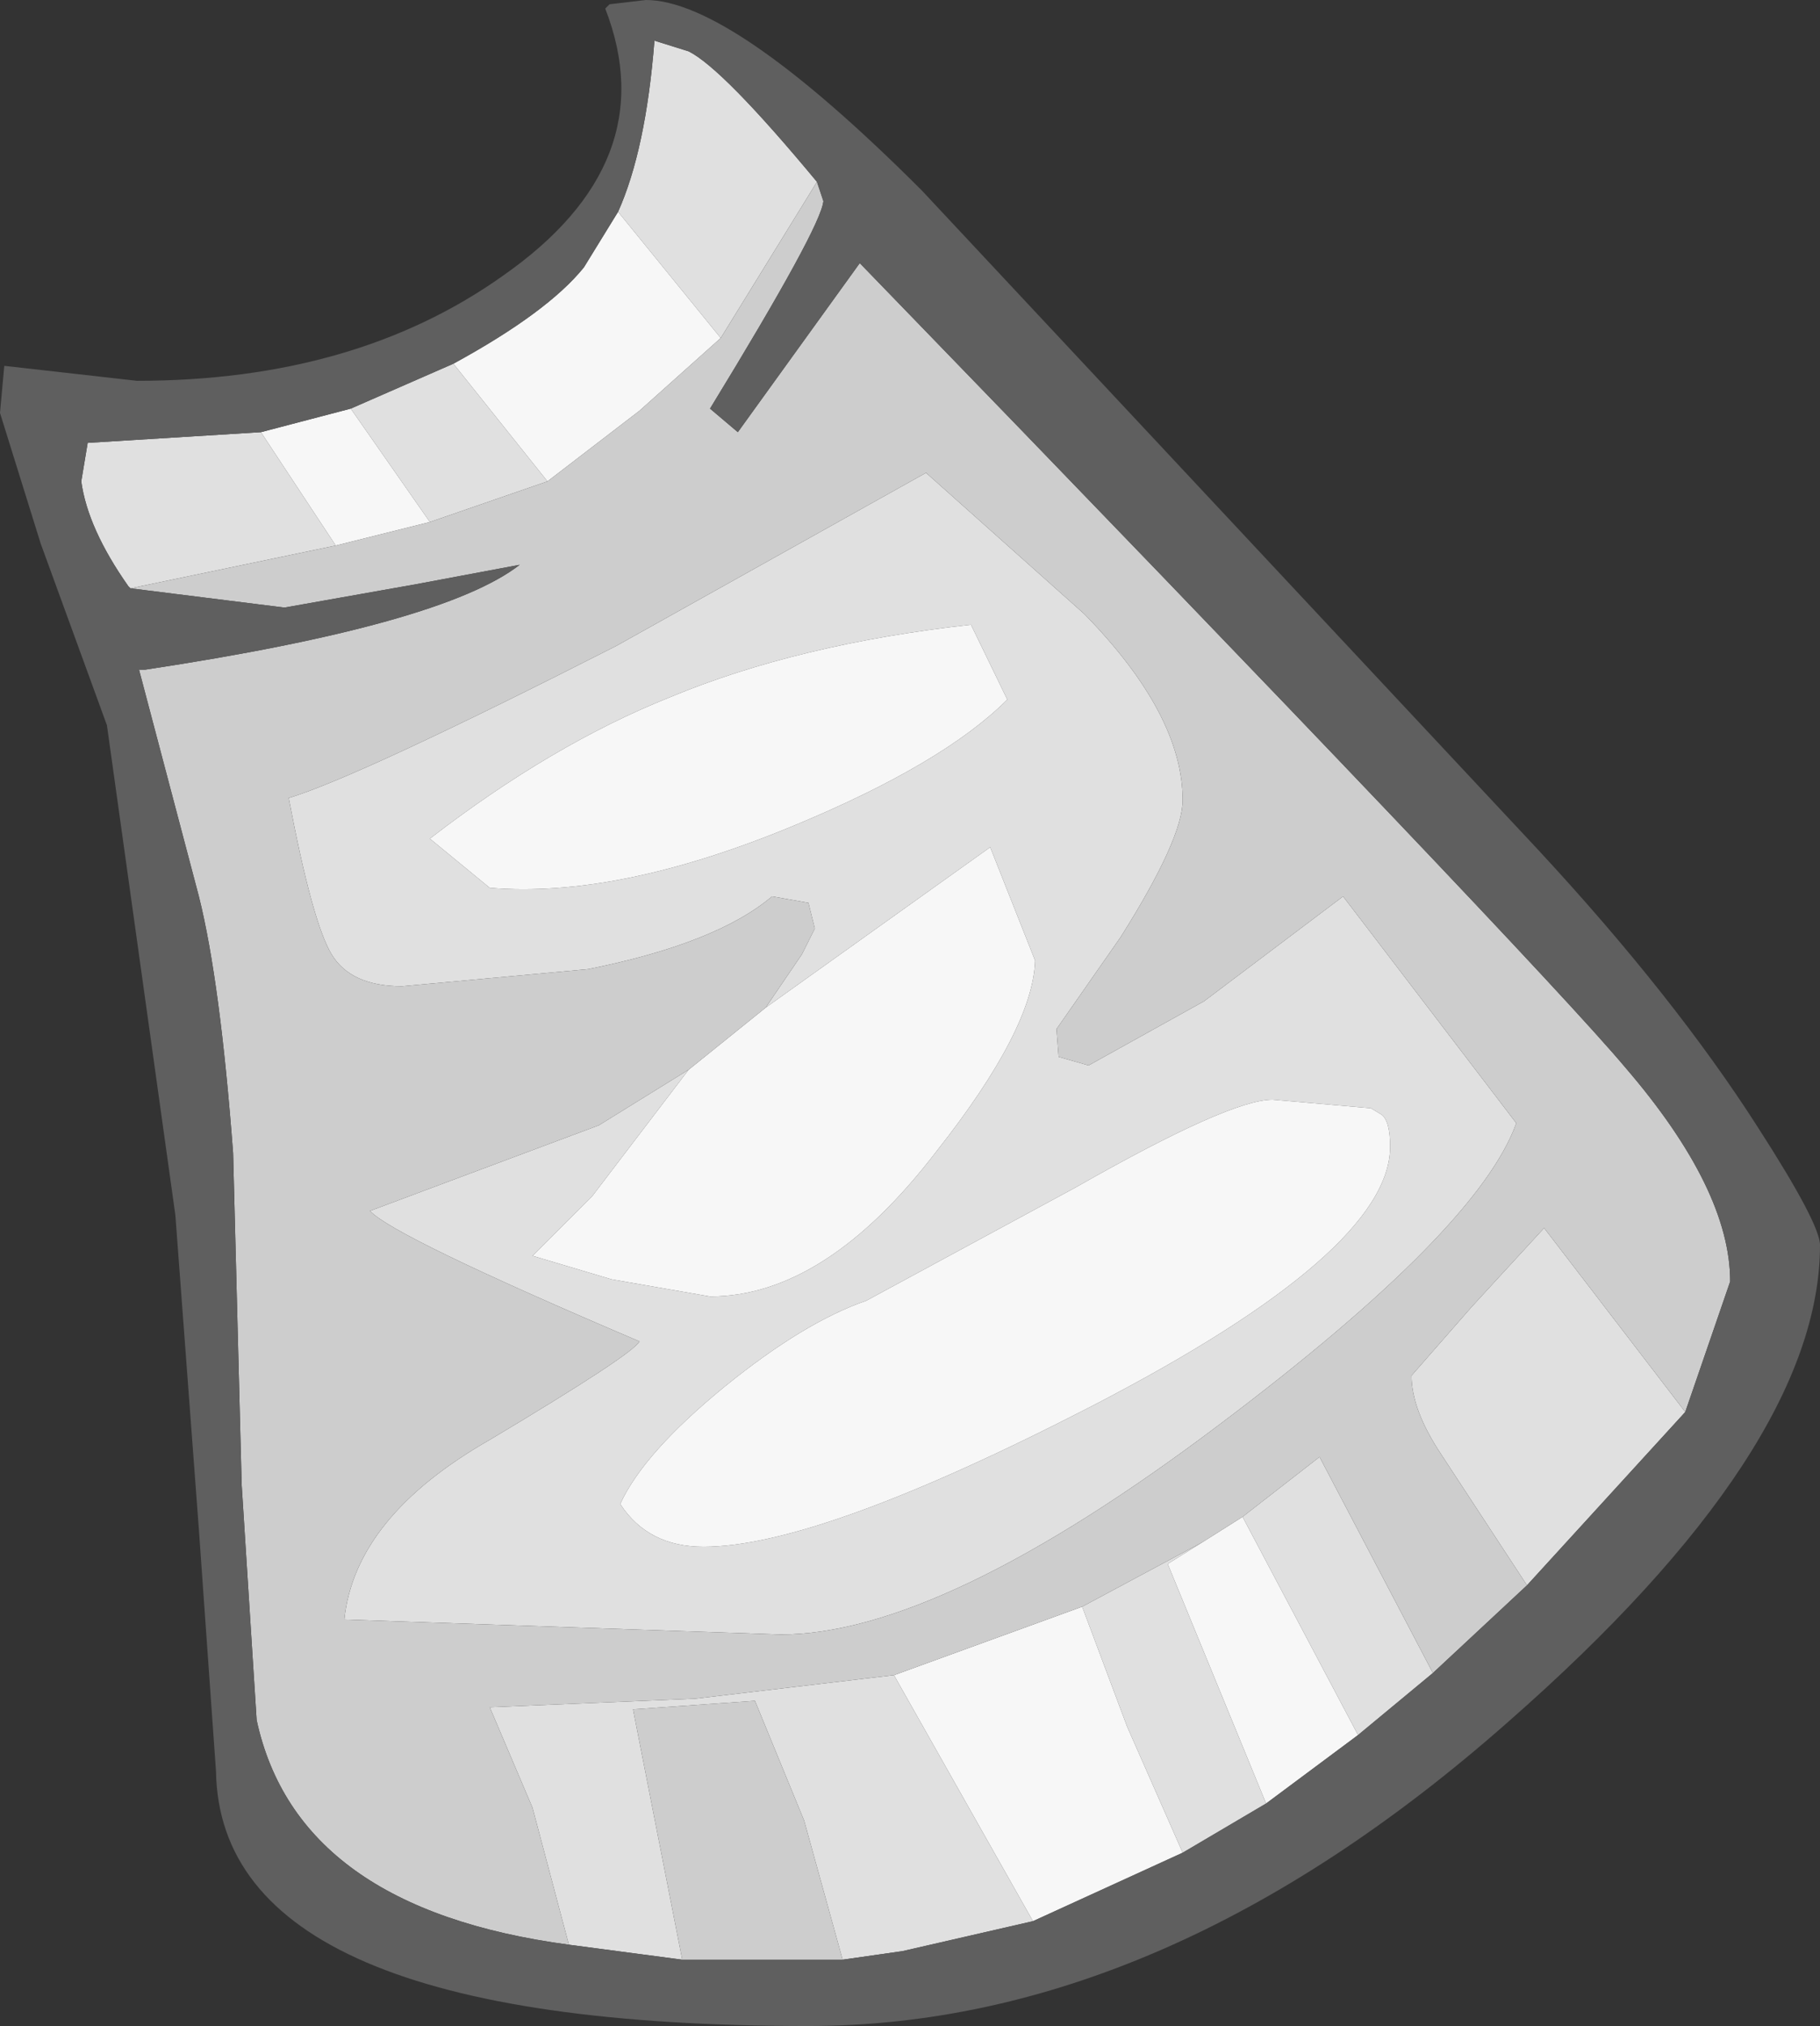 <?xml version="1.0" encoding="UTF-8" standalone="no"?>
<svg xmlns:ffdec="https://www.free-decompiler.com/flash" xmlns:xlink="http://www.w3.org/1999/xlink" ffdec:objectType="shape" height="47.35px" width="42.55px" xmlns="http://www.w3.org/2000/svg">
  <rect width="100%" height="100%" fill="#333333" stroke="none"/>
  <g transform="matrix(1.0, 0.0, 0.0, 1.0, 8.75, 2.85)">
    <path d="M5.7 2.1 Q6.35 0.65 6.55 -1.9 L7.35 -1.65 Q8.15 -1.25 10.35 1.4 L8.1 5.05 5.7 2.1 M30.65 30.15 L26.95 34.2 24.95 31.15 Q24.25 30.1 24.25 29.3 L25.65 27.7 27.35 25.85 30.65 30.15 M24.75 36.25 L23.0 37.7 20.3 32.6 22.1 31.2 24.75 36.25 M20.85 39.3 L18.9 40.45 17.6 37.5 16.55 34.7 19.35 33.2 18.55 33.7 20.85 39.3 M15.4 42.05 L12.35 42.75 10.95 42.95 10.05 39.7 8.9 36.9 6.05 37.1 7.2 42.95 4.55 42.6 3.7 39.4 2.7 37.05 7.5 36.85 12.15 36.3 15.4 42.05 M-5.7 10.9 L-5.75 10.85 Q-6.7 9.5 -6.85 8.4 L-6.7 7.5 -2.65 7.25 -0.9 9.9 -5.7 10.9 M-0.55 6.7 L1.85 5.65 4.05 8.4 1.3 9.35 -0.55 6.7 M23.75 23.95 Q23.75 23.35 23.55 23.2 L23.3 23.05 21.0 22.85 Q20.0 22.85 16.4 24.9 L11.5 27.55 Q10.05 28.05 8.2 29.55 6.3 31.1 5.75 32.3 6.4 33.3 7.7 33.3 10.4 33.3 16.8 30.0 23.75 26.4 23.75 23.95 M9.15 20.7 L10.0 19.45 10.3 18.85 10.15 18.25 9.3 18.1 Q8.0 19.2 5.0 19.8 L0.65 20.2 Q-0.55 20.2 -1.0 19.45 -1.45 18.7 -2.0 15.8 -0.35 15.3 5.65 12.25 L12.9 8.2 16.6 11.5 Q18.9 13.85 18.9 15.85 18.9 16.75 17.45 19.05 L15.95 21.2 16.0 21.85 16.7 22.05 19.4 20.55 22.65 18.1 26.7 23.4 Q25.8 25.9 19.75 30.45 13.25 35.35 9.5 35.35 L-0.7 35.0 Q-0.45 32.6 2.7 30.8 6.05 28.8 6.2 28.5 0.45 26.05 -0.1 25.45 L5.25 23.45 7.35 22.15 5.1 25.1 3.7 26.5 5.55 27.05 7.85 27.45 Q10.55 27.45 13.15 24.05 15.4 21.2 15.45 19.6 L14.4 16.95 9.15 20.7 M2.7 17.9 Q5.7 18.15 9.8 16.45 13.3 15.0 14.8 13.5 L13.95 11.75 Q9.9 12.2 6.9 13.45 4.15 14.55 1.3 16.75 L2.7 17.9" fill="#e0e0e0" fill-rule="evenodd" stroke="none"/>
    <path d="M5.7 2.1 L8.1 5.05 6.2 6.75 4.05 8.4 1.85 5.65 Q4.05 4.45 4.9 3.4 L5.7 2.1 M23.0 37.7 L20.85 39.3 18.55 33.7 19.35 33.2 20.3 32.6 23.0 37.7 M18.9 40.45 L15.4 42.05 12.15 36.3 16.55 34.7 17.6 37.5 18.9 40.45 M-2.65 7.25 L-0.55 6.7 1.3 9.35 -0.9 9.9 -2.65 7.25 M23.75 23.95 Q23.75 26.4 16.8 30.0 10.4 33.3 7.7 33.3 6.4 33.3 5.75 32.3 6.3 31.1 8.2 29.55 10.05 28.05 11.5 27.55 L16.4 24.9 Q20.0 22.85 21.0 22.85 L23.3 23.05 23.55 23.2 Q23.75 23.35 23.75 23.95 M9.15 20.7 L14.4 16.95 15.45 19.6 Q15.4 21.2 13.15 24.05 10.55 27.45 7.85 27.45 L5.55 27.05 3.7 26.5 5.1 25.1 7.35 22.15 9.15 20.7 M2.7 17.9 L1.3 16.75 Q4.15 14.55 6.9 13.45 9.9 12.2 13.95 11.75 L14.8 13.5 Q13.3 15.0 9.8 16.45 5.7 18.15 2.7 17.9" fill="#f7f7f7" fill-rule="evenodd" stroke="none"/>
    <path d="M8.1 5.05 L10.35 1.4 10.5 1.85 Q10.45 2.45 7.85 6.7 L8.5 7.25 11.35 3.3 11.4 3.35 Q27.15 19.6 29.25 22.1 31.7 24.95 31.7 27.1 L30.65 30.15 27.35 25.85 25.65 27.7 24.25 29.3 Q24.25 30.1 24.95 31.15 L26.95 34.2 24.75 36.25 22.1 31.2 20.3 32.6 19.35 33.2 16.55 34.7 12.15 36.3 7.5 36.85 2.7 37.05 3.7 39.4 4.55 42.6 Q-1.8 41.75 -2.75 37.35 L-3.1 31.85 -3.3 24.1 Q-3.6 20.1 -4.1 18.1 L-5.5 12.8 -5.35 12.8 Q1.6 11.75 3.4 10.35 L1.0 10.8 -2.1 11.35 -5.7 10.9 -0.9 9.9 1.3 9.35 4.05 8.4 6.2 6.75 8.1 5.05 M10.95 42.95 L7.2 42.95 6.05 37.1 8.9 36.9 10.05 39.7 10.95 42.95 M7.35 22.15 L5.25 23.45 -0.1 25.45 Q0.45 26.05 6.2 28.5 6.05 28.8 2.7 30.8 -0.45 32.6 -0.7 35.0 L9.5 35.35 Q13.25 35.35 19.75 30.45 25.8 25.9 26.7 23.4 L22.65 18.1 19.4 20.55 16.7 22.05 16.0 21.85 15.95 21.2 17.45 19.05 Q18.9 16.75 18.9 15.85 18.9 13.85 16.6 11.5 L12.9 8.2 5.65 12.25 Q-0.35 15.3 -2.0 15.8 -1.45 18.7 -1.0 19.45 -0.55 20.2 0.65 20.2 L5.0 19.8 Q8.0 19.2 9.3 18.1 L10.15 18.25 10.3 18.85 10.0 19.45 9.15 20.7 7.35 22.15" fill="#cdcdcd" fill-rule="evenodd" stroke="none"/>
    <path d="M6.35 -2.85 Q8.35 -2.85 12.8 1.6 L27.2 17.0 Q30.4 20.45 32.35 23.5 33.8 25.75 33.8 26.25 33.8 31.0 26.5 37.4 18.45 44.5 10.15 44.5 -3.6 44.5 -3.7 38.55 L-4.1 32.9 -4.65 25.55 -6.25 14.1 -7.8 9.85 -8.75 6.8 -8.65 5.7 -5.55 6.05 Q-0.45 6.05 3.0 3.6 6.8 0.95 5.4 -2.65 L5.5 -2.75 6.35 -2.85 M10.35 1.4 Q8.15 -1.25 7.35 -1.65 L6.55 -1.9 Q6.35 0.65 5.7 2.1 L4.9 3.4 Q4.05 4.45 1.85 5.65 L-0.55 6.7 -2.65 7.25 -6.7 7.5 -6.85 8.4 Q-6.7 9.5 -5.75 10.85 L-5.7 10.9 -2.1 11.35 1.0 10.8 3.4 10.35 Q1.6 11.75 -5.35 12.8 L-5.5 12.8 -4.1 18.1 Q-3.6 20.1 -3.3 24.1 L-3.1 31.85 -2.75 37.35 Q-1.8 41.75 4.55 42.6 L7.2 42.95 10.95 42.95 12.35 42.75 15.4 42.05 18.9 40.45 20.85 39.3 23.0 37.7 24.75 36.25 26.95 34.2 30.65 30.15 31.7 27.1 Q31.7 24.95 29.25 22.1 27.15 19.6 11.4 3.35 L11.35 3.3 8.5 7.25 7.85 6.7 Q10.45 2.45 10.5 1.85 L10.35 1.4" fill="#5f5f5f" fill-rule="evenodd" stroke="none"/>
  </g>
</svg>
